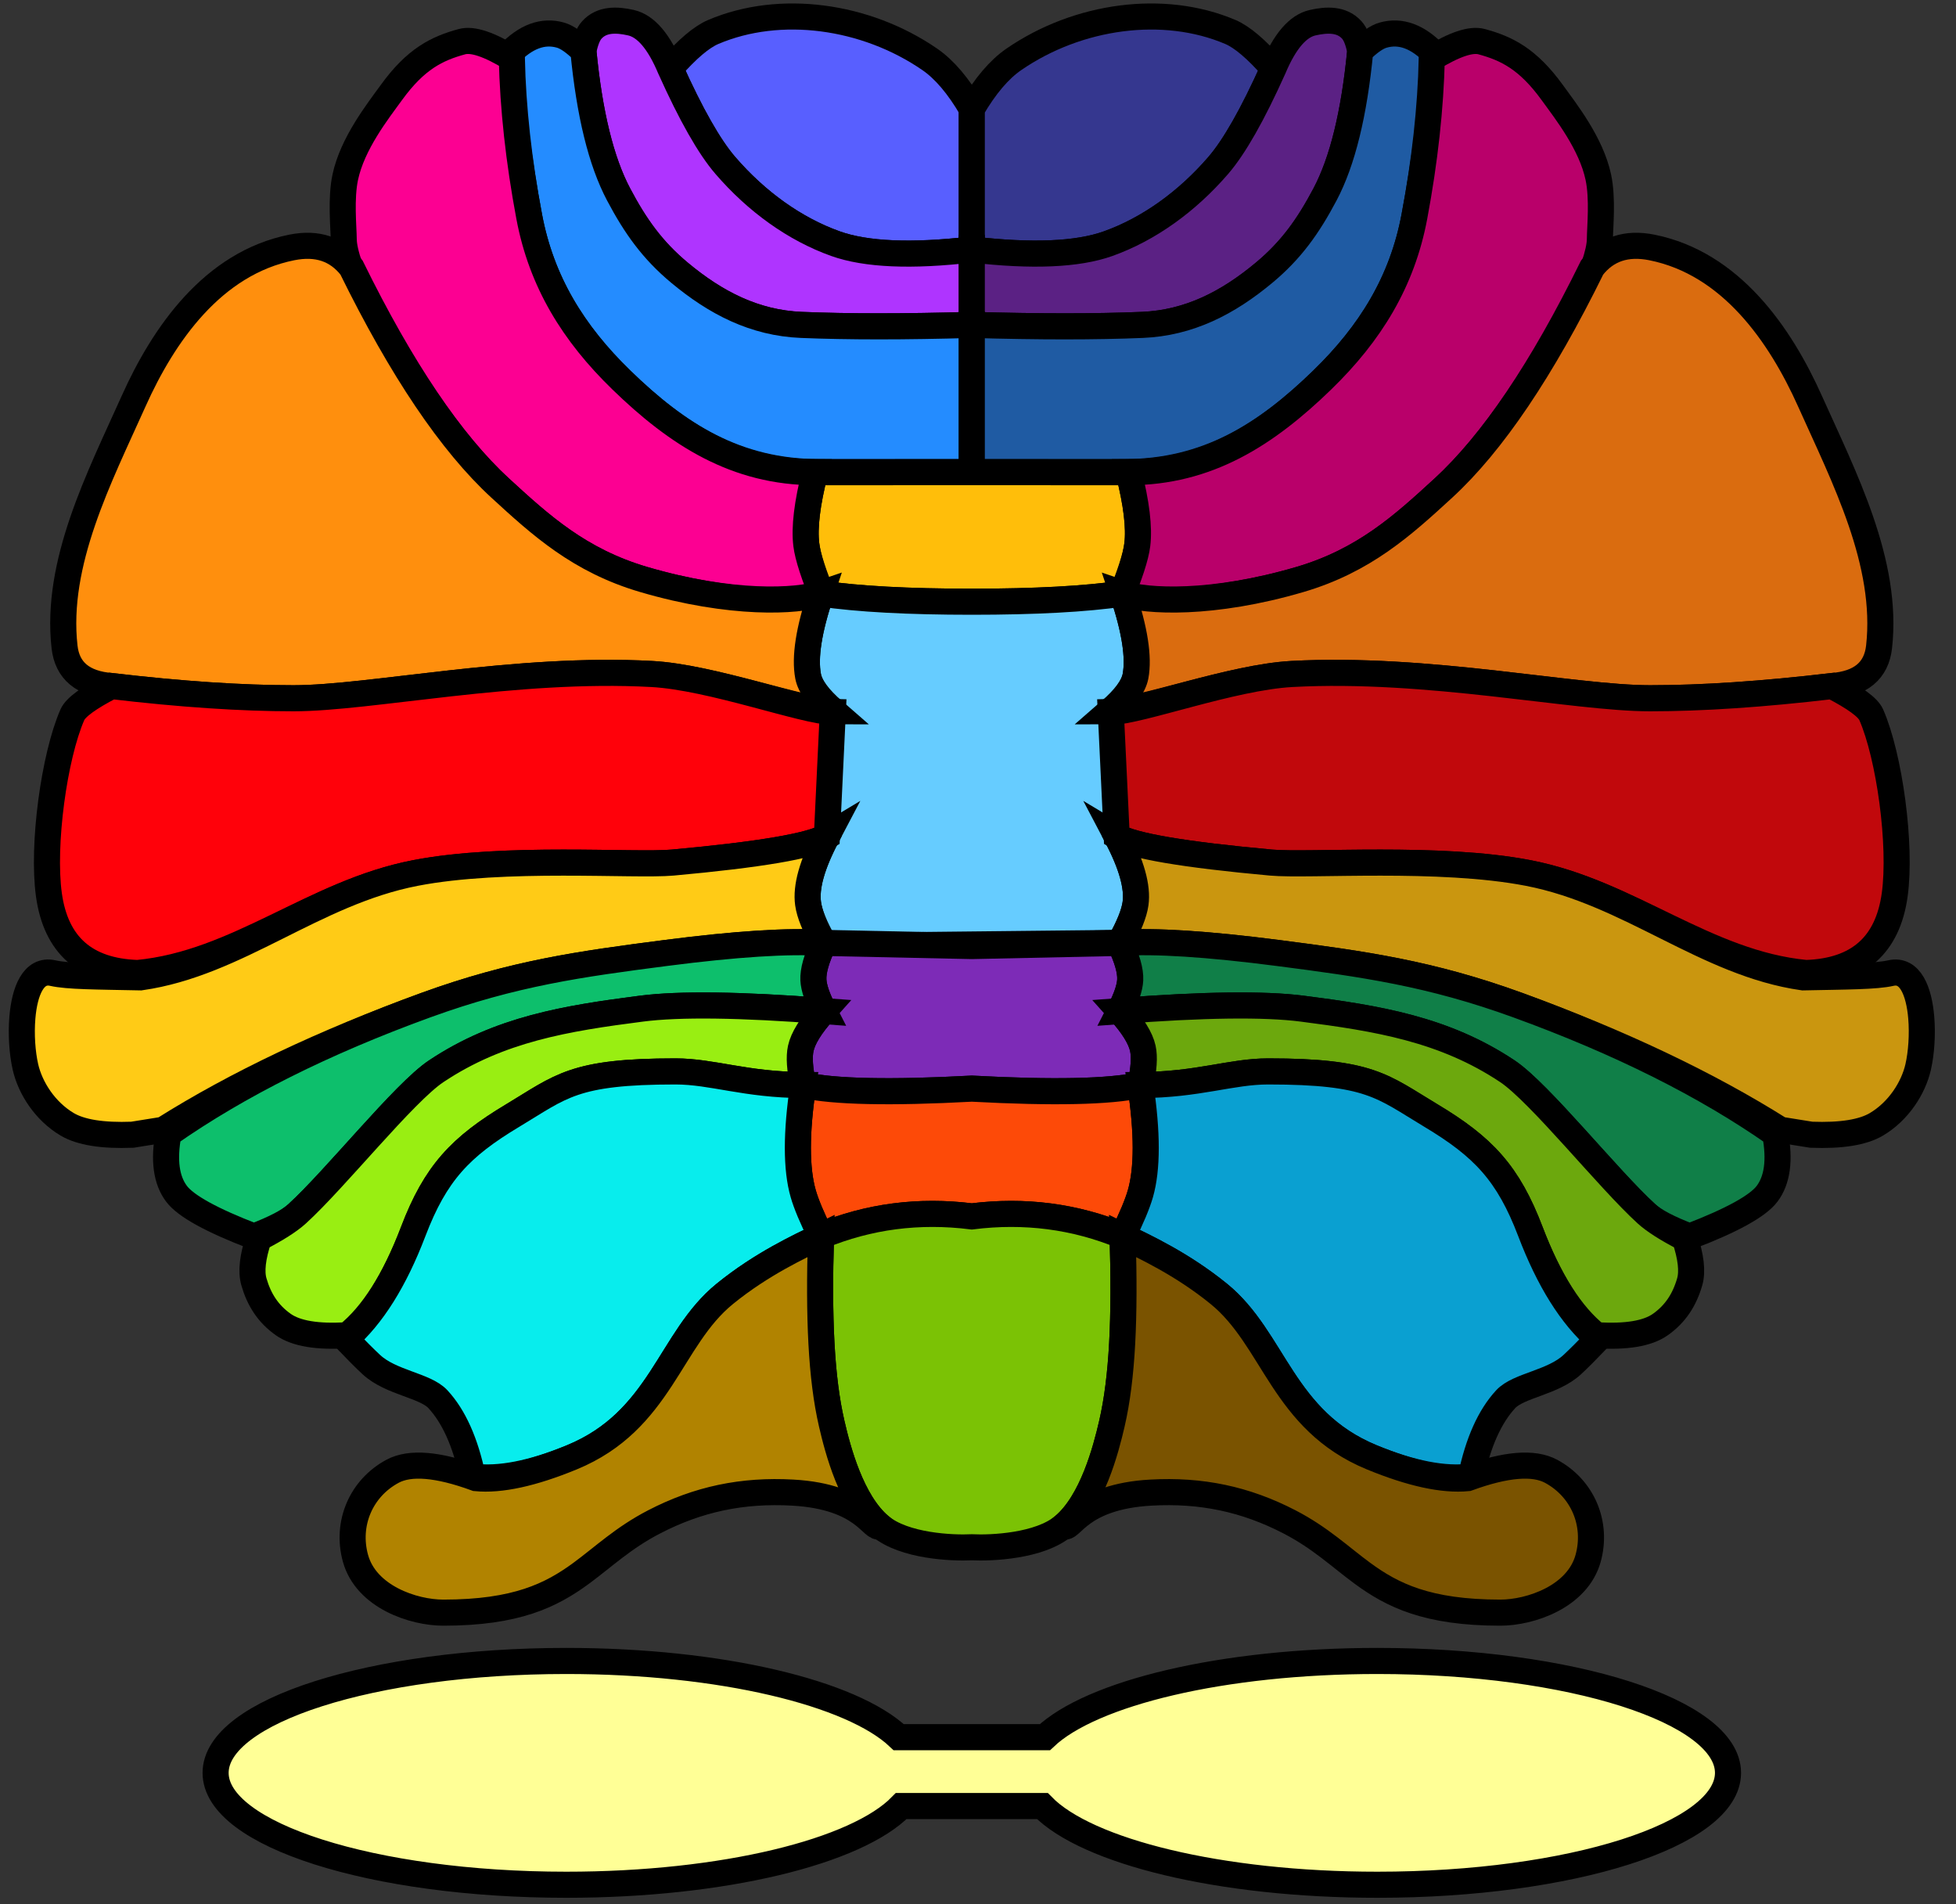 <?xml version="1.0" encoding="utf-8" ?>
<svg baseProfile="full" font-family="Helvetica" font-size="9" height="73" stroke="black" stroke-width="1" version="1.1" width="75" xmlns="http://www.w3.org/2000/svg" xmlns:ev="http://www.w3.org/2001/xml-events" xmlns:xlink="http://www.w3.org/1999/xlink">
  <rect width="100%" height="100%" fill="#333333" stroke="none"/>
  <defs/>
  <g>
    <path d="M 34.460, 66.595 C 32.669, 64.897 27.635, 63.673 21.713, 63.673 C 14.292, 63.673 8.267, 65.595 8.267, 67.963 C 8.267, 70.330 14.292, 72.252 21.713, 72.252 C 27.745, 72.252 32.855, 70.982 34.556, 69.235 L 39.969, 69.235 C 41.670, 70.982 46.780, 72.252 52.812, 72.252 C 60.233, 72.252 66.258, 70.330 66.258, 67.963 C 66.258, 65.595 60.233, 63.673 52.812, 63.673 C 46.890, 63.673 41.856, 64.897 40.065, 66.595 L 34.460, 66.595 Z" fill="rgb(255, 255, 150)"/>
  </g>
  <g>
    <path d="M 37.262, 4.174 Q 36.494, 2.855 35.650, 2.275 C 33.191, 0.584 29.907, 0.137 27.350, 1.225 Q 26.673, 1.513 25.700, 2.625 Q 26.890, 5.272 27.810, 6.339 C 29.010, 7.732 30.479, 8.785 32.036, 9.341 Q 33.791, 9.968 37.262, 9.564 Z" fill="rgb(88, 95, 255)"/>
  </g>
  <g>
    <path d="M 37.262, 4.174 Q 38.031, 2.855 38.875, 2.275 C 41.334, 0.584 44.618, 0.137 47.175, 1.225 Q 47.852, 1.513 48.825, 2.625 Q 47.635, 5.272 46.715, 6.339 C 45.514, 7.732 44.046, 8.785 42.489, 9.341 Q 40.734, 9.968 37.262, 9.564 Z" fill="rgb(53, 55, 143)"/>
  </g>
  <g>
    <path d="M 37.262, 9.564 Q 33.791, 9.968 32.036, 9.341 C 30.479, 8.785 29.010, 7.732 27.810, 6.339 Q 26.890, 5.272 25.700, 2.625 Q 25.044, 1.061 24.194, 0.870 C 23.655, 0.748 23.076, 0.721 22.690, 1.152 Q 22.482, 1.383 22.369, 1.956 Q 22.717, 5.560 23.718, 7.451 C 24.365, 8.674 25.018, 9.591 26.053, 10.453 C 27.444, 11.612 28.930, 12.380 30.724, 12.455 Q 33.393, 12.566 37.262, 12.455 Z" fill="rgb(175, 52, 255)"/>
  </g>
  <g>
    <path d="M 37.262, 9.564 Q 40.734, 9.968 42.489, 9.341 C 44.046, 8.785 45.514, 7.732 46.715, 6.339 Q 47.635, 5.272 48.825, 2.625 Q 49.481, 1.061 50.331, 0.870 C 50.870, 0.748 51.449, 0.721 51.835, 1.152 Q 52.043, 1.383 52.156, 1.956 Q 51.808, 5.560 50.807, 7.451 C 50.160, 8.674 49.507, 9.591 48.472, 10.453 C 47.081, 11.612 45.595, 12.380 43.801, 12.455 Q 41.132, 12.566 37.262, 12.455 Z" fill="rgb(91, 33, 132)"/>
  </g>
  <g>
    <path d="M 37.262, 12.455 Q 33.393, 12.566 30.724, 12.455 C 28.930, 12.380 27.444, 11.612 26.053, 10.453 C 25.018, 9.591 24.365, 8.674 23.718, 7.451 Q 22.717, 5.560 22.369, 1.956 Q 21.859, 1.452 21.492, 1.347 Q 20.482, 1.058 19.500, 2.087 Q 19.691, 5.100 20.291, 8.300 C 20.761, 10.804 21.986, 12.781 23.825, 14.567 C 25.977, 16.657 28.225, 18.100 31.425, 18.100 Q 33.425, 18.100 37.262, 18.100 Z" fill="rgb(36, 140, 255)"/>
  </g>
  <g>
    <path d="M 37.262, 12.455 Q 41.132, 12.566 43.801, 12.455 C 45.595, 12.380 47.081, 11.612 48.472, 10.453 C 49.507, 9.591 50.160, 8.674 50.807, 7.451 Q 51.808, 5.560 52.156, 1.956 Q 52.666, 1.452 53.033, 1.347 Q 54.043, 1.058 55.025, 2.087 Q 54.833, 5.100 54.233, 8.300 C 53.764, 10.804 52.538, 12.781 50.700, 14.567 C 48.547, 16.657 46.300, 18.100 43.100, 18.100 Q 41.100, 18.100 37.262, 18.100 Z" fill="rgb(31, 91, 163)"/>
  </g>
  <g>
    <path d="M 37.262, 18.100 Q 41.100, 18.100 43.273, 18.102 Q 43.730, 19.895 43.608, 20.880 Q 43.524, 21.566 43.046, 22.755 Q 40.914, 23.067 37.262, 23.067 Q 33.611, 23.067 31.479, 22.755 Q 31.001, 21.566 30.917, 20.880 Q 30.795, 19.895 31.252, 18.102 Q 33.425, 18.100 37.262, 18.100 Z" fill="rgb(255, 190, 10)"/>
  </g>
  <g>
    <path d="M 31.252, 18.102 C 28.225, 18.100 25.977, 16.657 23.825, 14.567 C 21.986, 12.781 20.761, 10.804 20.291, 8.300 Q 19.691, 5.100 19.625, 2.233 Q 18.321, 1.433 17.715, 1.597 C 16.752, 1.858 15.940, 2.260 15.010, 3.543 C 14.475, 4.280 13.512, 5.504 13.238, 6.795 C 13.064, 7.618 13.175, 8.687 13.180, 9.176 Q 13.184, 9.554 13.413, 10.221 Q 16.361, 16.120 19.178, 18.709 C 20.731, 20.135 22.217, 21.490 24.683, 22.215 C 28.025, 23.198 30.581, 23.067 31.629, 23.067 Q 31.001, 21.566 30.917, 20.880 Q 30.795, 19.895 31.252, 18.102 Z" fill="rgb(252, 0, 146)"/>
  </g>
  <g>
    <path d="M 43.273, 18.102 C 46.300, 18.100 48.547, 16.657 50.700, 14.567 C 52.538, 12.781 53.764, 10.804 54.233, 8.300 Q 54.833, 5.100 54.900, 2.233 Q 56.204, 1.433 56.810, 1.597 C 57.773, 1.858 58.585, 2.260 59.515, 3.543 C 60.050, 4.280 61.013, 5.504 61.286, 6.795 C 61.461, 7.618 61.350, 8.687 61.345, 9.176 Q 61.340, 9.554 61.112, 10.221 Q 58.164, 16.120 55.346, 18.709 C 53.793, 20.135 52.307, 21.490 49.842, 22.215 C 46.500, 23.198 43.944, 23.067 42.896, 23.067 Q 43.524, 21.566 43.608, 20.880 Q 43.730, 19.895 43.273, 18.102 Z" fill="rgb(185, 0, 106)"/>
  </g>
  <g>
    <path d="M 37.262, 23.067 Q 40.914, 23.067 43.046, 22.755 Q 43.744, 24.831 43.540, 25.921 Q 43.431, 26.504 42.592, 27.295 Q 43.540, 29.327 43.404, 30.554 Q 43.341, 31.122 42.819, 32.061 Q 43.674, 33.682 43.540, 34.641 Q 43.460, 35.212 42.932, 36.147 L 31.592, 36.267 Q 31.064, 35.212 30.985, 34.641 Q 30.851, 33.682 31.706, 32.061 Q 31.184, 31.122 31.121, 30.554 Q 30.985, 29.327 31.933, 27.295 Q 31.094, 26.504 30.985, 25.921 Q 30.780, 24.831 31.479, 22.755 Q 33.611, 23.067 37.262, 23.067 Z" fill="rgb(102, 204, 255)"/>
  </g>
  <g>
    <path d="M 31.479, 22.755 C 30.581, 23.067 28.025, 23.198 24.683, 22.215 C 22.217, 21.490 20.731, 20.135 19.178, 18.709 Q 16.361, 16.120 13.477, 10.255 Q 12.652, 9.193 11.188, 9.486 C 8.156, 10.092 6.267, 12.828 5.125, 15.375 C 3.815, 18.296 2.111, 21.572 2.475, 24.800 Q 2.629, 26.169 4.275, 26.300 Q 8.250, 26.768 11.256, 26.768 C 14.191, 26.768 19.773, 25.552 24.998, 25.838 C 27.287, 25.963 30.795, 27.269 31.976, 27.269 Q 31.094, 26.504 30.985, 25.921 Q 30.780, 24.831 31.479, 22.755 Z" fill="rgb(255, 143, 13)"/>
  </g>
  <g>
    <path d="M 31.933, 27.295 C 30.795, 27.269 27.287, 25.963 24.998, 25.838 C 19.773, 25.552 14.191, 26.768 11.256, 26.768 Q 8.250, 26.768 4.275, 26.300 Q 2.959, 26.978 2.775, 27.400 C 2.075, 29.000 1.612, 32.394 1.875, 34.300 Q 2.275, 37.200 5.275, 37.300 C 9.125, 36.933 12.019, 34.222 15.925, 33.467 C 19.344, 32.805 24.325, 33.200 25.791, 33.067 Q 30.794, 32.612 31.706, 32.061 Z" fill="rgb(255, 1, 10)"/>
  </g>
  <g>
    <path d="M 31.706, 32.061 Q 30.794, 32.612 25.791, 33.067 C 24.325, 33.200 19.344, 32.805 15.925, 33.467 C 12.019, 34.222 9.125, 36.933 5.391, 37.467 C 3.692, 37.432 2.606, 37.435 2.022, 37.303 C 1.281, 37.136 0.942, 38.001 0.858, 39.007 C 0.803, 39.660 0.855, 40.372 0.975, 40.900 C 1.159, 41.711 1.730, 42.599 2.575, 43.100 Q 3.358, 43.565 5.075, 43.500 L 6.259, 43.310 Q 10.458, 40.667 16.325, 38.533 C 19.693, 37.309 22.240, 36.958 25.525, 36.533 Q 29.576, 36.010 31.592, 36.147 Q 31.064, 35.212 30.985, 34.641 Q 30.851, 33.682 31.706, 32.061 Z" fill="rgb(255, 203, 22)"/>
  </g>
  <g>
    <path d="M 43.046, 22.755 C 43.944, 23.067 46.500, 23.198 49.842, 22.215 C 52.307, 21.490 53.793, 20.135 55.346, 18.709 Q 58.164, 16.120 61.048, 10.255 Q 61.873, 9.193 63.337, 9.486 C 66.368, 10.092 68.258, 12.828 69.400, 15.375 C 70.709, 18.296 72.413, 21.572 72.050, 24.800 Q 71.896, 26.169 70.250, 26.300 Q 66.275, 26.768 63.269, 26.768 C 60.334, 26.768 54.752, 25.552 49.527, 25.838 C 47.238, 25.963 43.729, 27.269 42.548, 27.269 Q 43.431, 26.504 43.540, 25.921 Q 43.744, 24.831 43.046, 22.755 Z" fill="rgb(218, 108, 15)"/>
  </g>
  <g>
    <path d="M 42.592, 27.295 C 43.729, 27.269 47.238, 25.963 49.527, 25.838 C 54.752, 25.552 60.334, 26.768 63.269, 26.768 Q 66.275, 26.768 70.250, 26.300 Q 71.565, 26.978 71.750, 27.400 C 72.450, 29.000 72.913, 32.394 72.650, 34.300 Q 72.250, 37.200 69.250, 37.300 C 65.400, 36.933 62.506, 34.222 58.600, 33.467 C 55.181, 32.805 50.200, 33.200 48.733, 33.067 Q 43.731, 32.612 42.819, 32.061 Z" fill="rgb(193, 8, 12)"/>
  </g>
  <g>
    <path d="M 42.819, 32.061 Q 43.731, 32.612 48.733, 33.067 C 50.200, 33.200 55.181, 32.805 58.600, 33.467 C 62.506, 34.222 65.400, 36.933 69.133, 37.467 C 70.832, 37.432 71.919, 37.435 72.503, 37.303 C 73.244, 37.136 73.583, 38.001 73.667, 39.007 C 73.722, 39.660 73.670, 40.372 73.550, 40.900 C 73.366, 41.711 72.795, 42.599 71.950, 43.100 Q 71.167, 43.565 69.450, 43.500 L 68.266, 43.310 Q 64.067, 40.667 58.200, 38.533 C 54.832, 37.309 52.285, 36.958 49.000, 36.533 Q 44.949, 36.010 42.932, 36.147 Q 43.460, 35.212 43.540, 34.641 Q 43.674, 33.682 42.819, 32.061 Z" fill="rgb(202, 150, 15)"/>
  </g>
  <g>
    <path d="M 37.262, 36.267 L 42.932, 36.147 Q 43.363, 37.042 43.336, 37.570 Q 43.313, 38.016 42.932, 38.757 Q 43.692, 39.601 43.821, 40.192 Q 43.928, 40.681 43.727, 41.595 Q 41.945, 41.985 37.262, 41.733 Q 32.580, 41.985 30.798, 41.595 Q 30.597, 40.681 30.704, 40.192 Q 30.833, 39.601 31.592, 38.757 Q 31.212, 38.016 31.189, 37.570 Q 31.162, 37.042 31.592, 36.147 Z" fill="rgb(125, 43, 183)"/>
  </g>
  <g>
    <path d="M 31.592, 36.147 Q 29.576, 36.010 25.525, 36.533 C 22.240, 36.958 19.693, 37.309 16.325, 38.533 Q 10.458, 40.667 6.458, 43.467 Q 6.177, 44.979 6.770, 45.765 Q 7.300, 46.467 9.736, 47.401 Q 10.939, 46.944 11.391, 46.533 C 12.858, 45.200 15.490, 41.890 16.725, 41.067 C 19.148, 39.451 21.712, 39.037 24.591, 38.667 Q 26.781, 38.385 31.592, 38.757 Q 31.212, 38.016 31.189, 37.570 Q 31.162, 37.042 31.592, 36.147 Z" fill="rgb(13, 191, 108)"/>
  </g>
  <g>
    <path d="M 31.592, 38.757 Q 26.781, 38.385 24.591, 38.667 C 21.712, 39.037 19.148, 39.451 16.725, 41.067 C 15.490, 41.890 12.858, 45.200 11.391, 46.533 Q 10.939, 46.944 9.925, 47.467 Q 9.564, 48.545 9.736, 49.139 C 9.932, 49.822 10.279, 50.365 10.861, 50.776 Q 11.600, 51.297 13.315, 51.185 Q 14.776, 50.013 15.843, 47.213 C 16.698, 44.969 17.654, 43.967 19.654, 42.767 C 21.528, 41.643 21.983, 41.073 25.900, 41.073 C 27.316, 41.073 28.585, 41.587 30.798, 41.595 Q 30.597, 40.681 30.704, 40.192 Q 30.833, 39.601 31.592, 38.757 Z" fill="rgb(153, 238, 18)"/>
  </g>
  <g>
    <path d="M 42.932, 36.147 Q 44.949, 36.010 49.000, 36.533 C 52.285, 36.958 54.832, 37.309 58.200, 38.533 Q 64.067, 40.667 68.067, 43.467 Q 68.348, 44.979 67.755, 45.765 Q 67.224, 46.467 64.789, 47.401 Q 63.585, 46.944 63.133, 46.533 C 61.667, 45.200 59.035, 41.890 57.800, 41.067 C 55.377, 39.451 52.813, 39.037 49.933, 38.667 Q 47.743, 38.385 42.932, 38.757 Q 43.313, 38.016 43.336, 37.570 Q 43.363, 37.042 42.932, 36.147 Z" fill="rgb(16, 127, 72)"/>
  </g>
  <g>
    <path d="M 42.932, 38.757 Q 47.743, 38.385 49.933, 38.667 C 52.813, 39.037 55.377, 39.451 57.800, 41.067 C 59.035, 41.890 61.667, 45.200 63.133, 46.533 Q 63.585, 46.944 64.600, 47.467 Q 64.960, 48.545 64.789, 49.139 C 64.592, 49.822 64.246, 50.365 63.664, 50.776 Q 62.925, 51.297 61.210, 51.185 Q 59.748, 50.013 58.682, 47.213 C 57.827, 44.969 56.871, 43.967 54.871, 42.767 C 52.997, 41.643 52.542, 41.073 48.625, 41.073 C 47.209, 41.073 45.940, 41.587 43.727, 41.595 Q 43.928, 40.681 43.821, 40.192 Q 43.692, 39.601 42.932, 38.757 Z" fill="rgb(108, 168, 13)"/>
  </g>
  <g>
    <path d="M 37.262, 41.733 Q 41.945, 41.985 43.727, 41.595 Q 44.136, 44.336 43.726, 45.762 Q 43.555, 46.357 43.046, 47.383 Q 40.304, 46.250 37.262, 46.631 Q 34.221, 46.250 31.479, 47.383 Q 30.970, 46.357 30.799, 45.762 Q 30.388, 44.336 30.798, 41.595 Q 32.580, 41.985 37.262, 41.733 Z" fill="rgb(253, 74, 8)"/>
  </g>
  <g>
    <path d="M 30.798, 41.595 C 28.585, 41.587 27.316, 41.073 25.900, 41.073 C 21.983, 41.073 21.528, 41.643 19.654, 42.767 C 17.654, 43.967 16.698, 44.969 15.843, 47.213 Q 14.776, 50.013 13.258, 51.333 Q 13.861, 51.961 14.236, 52.310 C 14.986, 53.008 16.299, 53.106 16.792, 53.639 Q 17.708, 54.631 18.122, 56.605 Q 19.658, 56.800 21.925, 55.867 C 25.349, 54.457 25.658, 51.333 27.791, 49.600 C 29.211, 48.447 30.646, 47.790 31.479, 47.383 Q 30.970, 46.357 30.799, 45.762 Q 30.388, 44.336 30.798, 41.595 Z" fill="rgb(8, 237, 237)"/>
  </g>
  <g>
    <path d="M 43.727, 41.595 C 45.940, 41.587 47.209, 41.073 48.625, 41.073 C 52.542, 41.073 52.997, 41.643 54.871, 42.767 C 56.871, 43.967 57.827, 44.969 58.682, 47.213 Q 59.748, 50.013 61.267, 51.333 Q 60.664, 51.961 60.289, 52.310 C 59.539, 53.008 58.225, 53.106 57.733, 53.639 Q 56.817, 54.631 56.403, 56.605 Q 54.867, 56.800 52.600, 55.867 C 49.175, 54.457 48.867, 51.333 46.733, 49.600 C 45.314, 48.447 43.879, 47.790 43.046, 47.383 Q 43.555, 46.357 43.726, 45.762 Q 44.136, 44.336 43.727, 41.595 Z" fill="rgb(10, 160, 209)"/>
  </g>
  <g>
    <path d="M 37.262, 46.631 C 39.290, 46.377 41.218, 46.628 43.046, 47.383 C 43.140, 50.525 43.040, 52.819 42.634, 54.577 C 42.406, 55.566 41.881, 57.581 40.776, 58.505 C 39.854, 59.275 38.013, 59.352 37.262, 59.315 C 36.512, 59.352 34.671, 59.275 33.749, 58.505 C 32.644, 57.581 32.119, 55.566 31.891, 54.577 C 31.485, 52.819 31.385, 50.525 31.479, 47.383 C 33.307, 46.628 35.235, 46.377 37.262, 46.631 Z" fill="rgb(123, 194, 5)"/>
  </g>
  <g>
    <path d="M 31.479, 47.383 C 30.646, 47.790 29.211, 48.447 27.791, 49.600 C 25.658, 51.333 25.349, 54.457 21.925, 55.867 Q 19.658, 56.800 18.251, 56.665 Q 16.057, 55.863 15.054, 56.400 C 13.840, 57.051 13.264, 58.411 13.630, 59.737 C 14.037, 61.212 15.845, 61.821 16.997, 61.821 C 19.799, 61.821 21.135, 61.154 22.279, 60.316 C 23.139, 59.685 23.891, 58.958 25.076, 58.344 C 26.773, 57.464 28.471, 57.112 30.394, 57.219 C 33.155, 57.372 33.462, 58.701 33.749, 58.505 C 32.644, 57.581 32.119, 55.566 31.891, 54.577 C 31.485, 52.819 31.385, 50.525 31.479, 47.383 Z" fill="rgb(177, 131, 0)"/>
  </g>
  <g>
    <path d="M 43.046, 47.383 C 43.879, 47.790 45.314, 48.447 46.733, 49.600 C 48.867, 51.333 49.175, 54.457 52.600, 55.867 Q 54.867, 56.800 56.273, 56.665 Q 58.468, 55.863 59.471, 56.400 C 60.685, 57.051 61.261, 58.411 60.895, 59.737 C 60.488, 61.212 58.679, 61.821 57.528, 61.821 C 54.726, 61.821 53.390, 61.154 52.246, 60.316 C 51.386, 59.685 50.634, 58.958 49.449, 58.344 C 47.752, 57.464 46.054, 57.112 44.131, 57.219 C 41.370, 57.372 41.063, 58.701 40.776, 58.505 C 41.881, 57.581 42.406, 55.566 42.634, 54.577 C 43.040, 52.819 43.140, 50.525 43.046, 47.383 Z" fill="rgb(122, 83, 0)"/>
  </g>
</svg>
